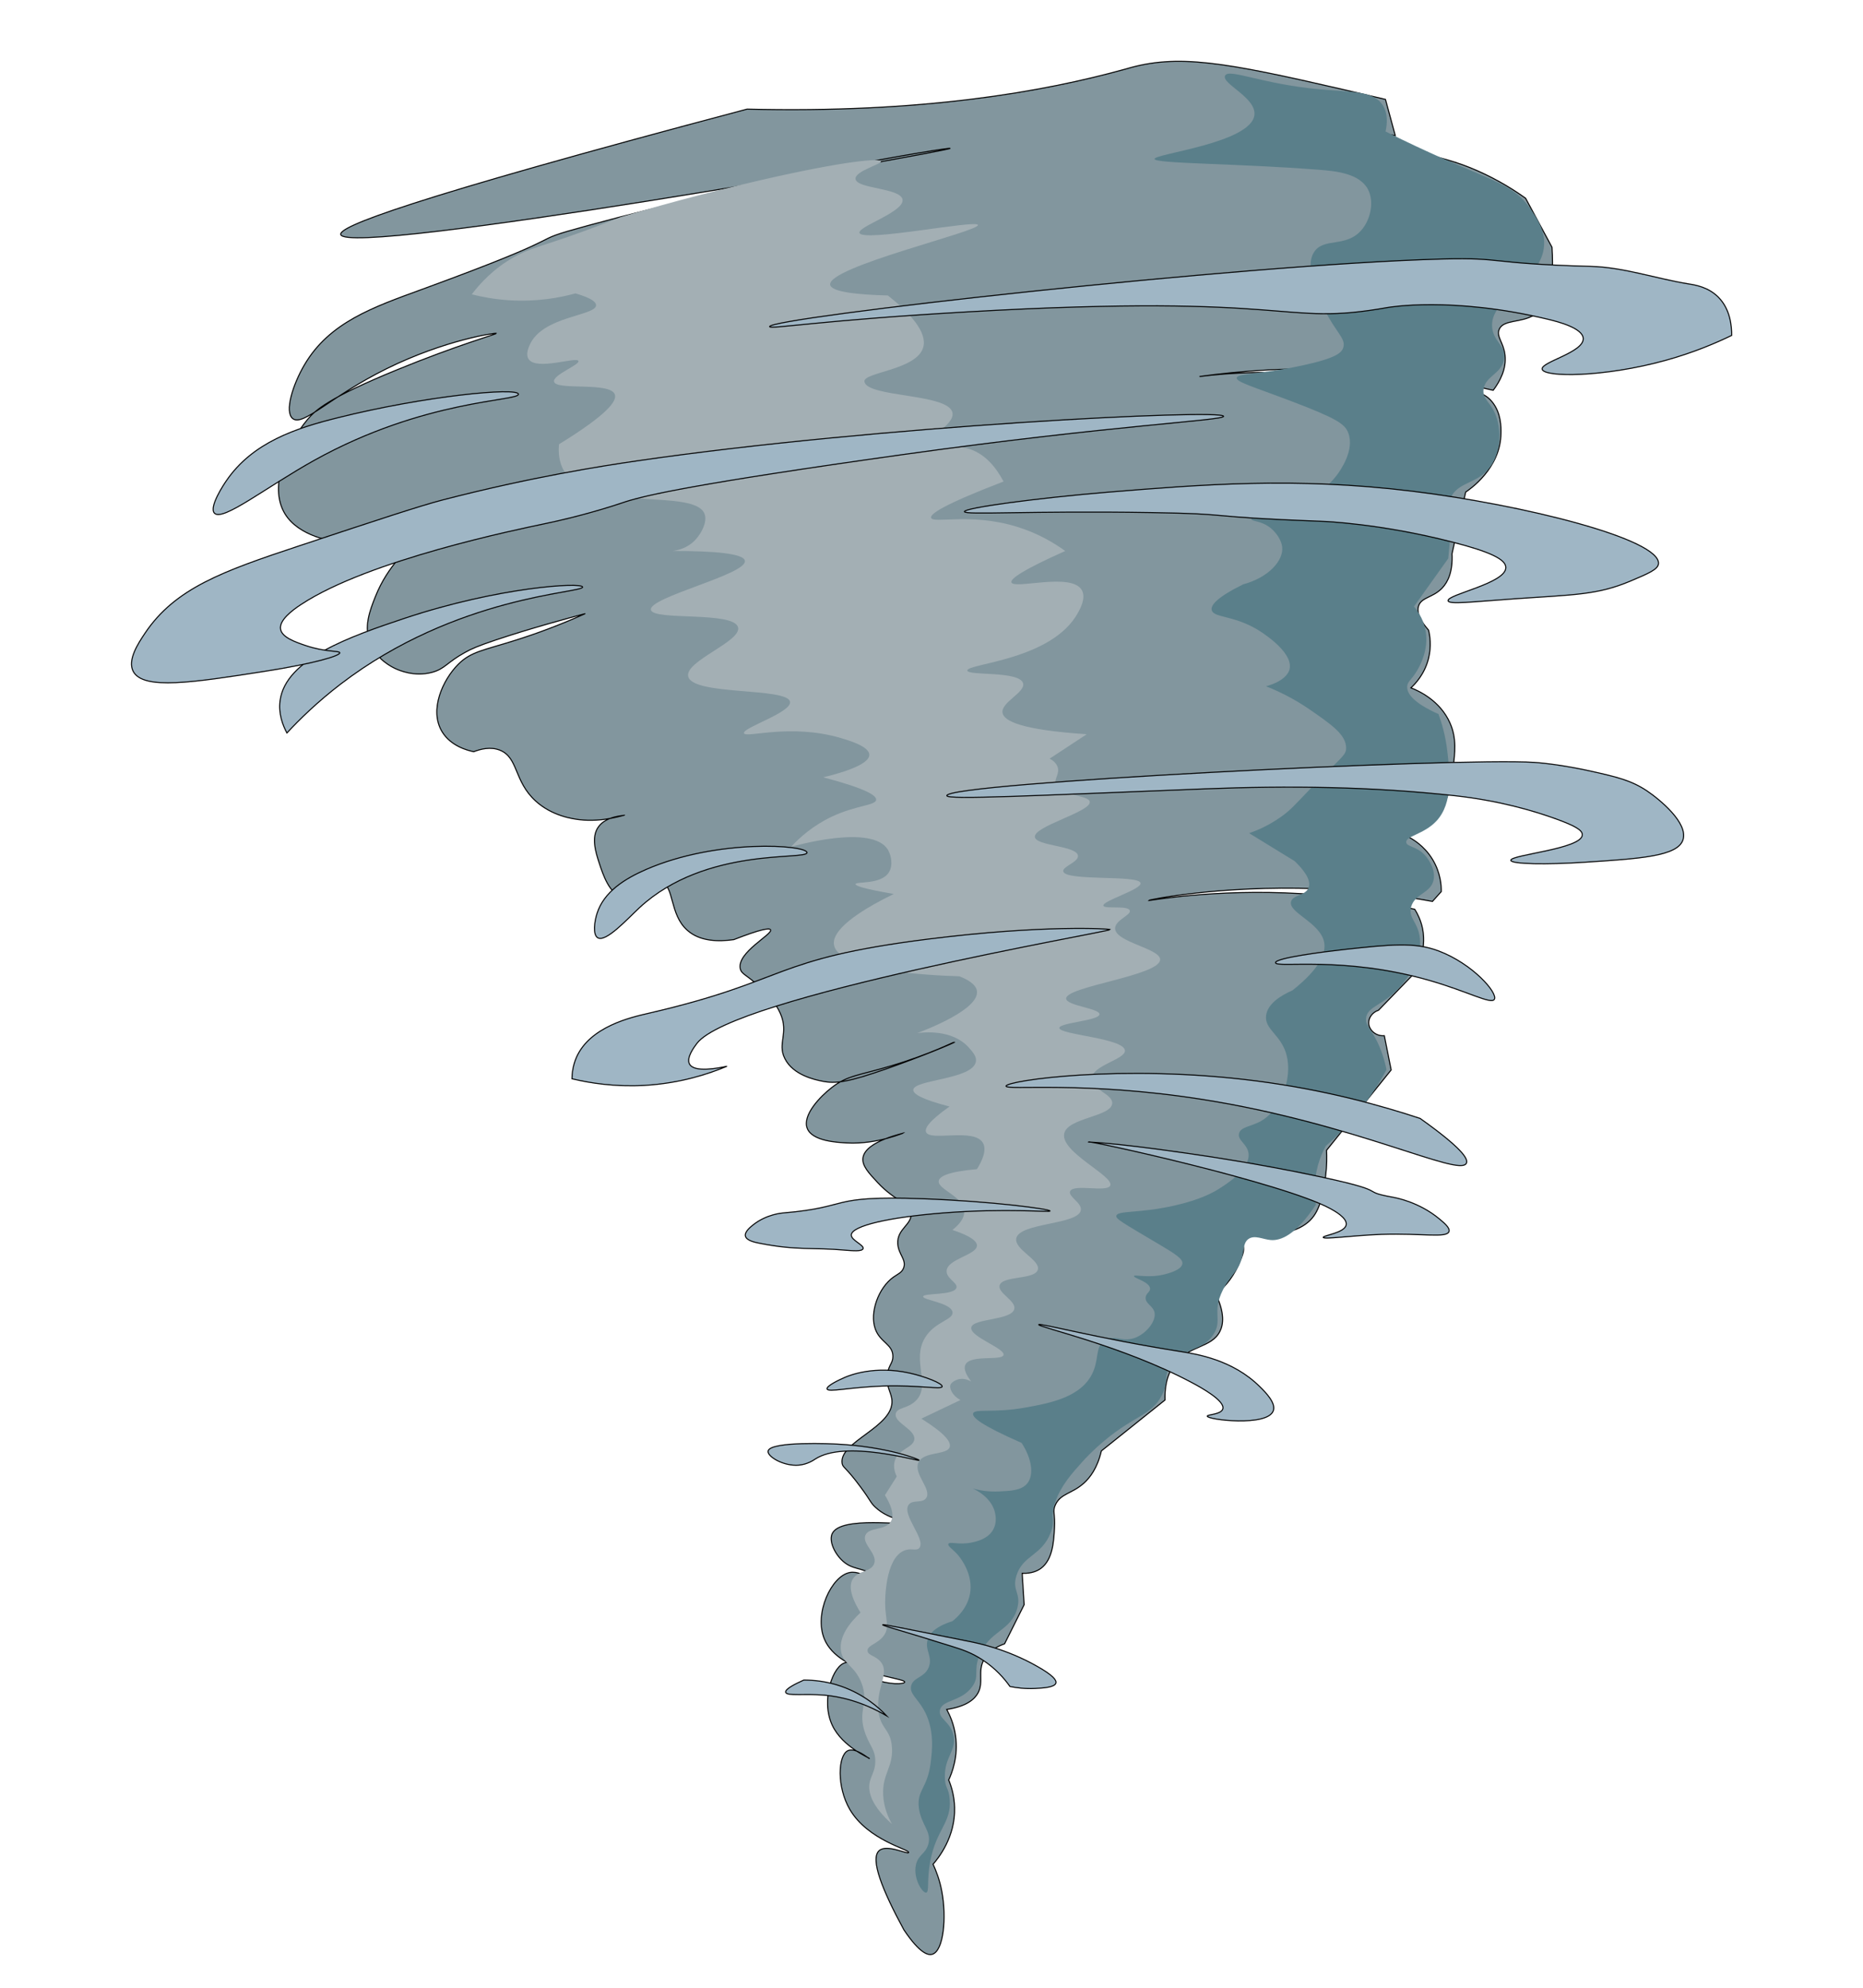 <?xml version='1.0' encoding='utf-8'?>
<svg xmlns="http://www.w3.org/2000/svg" version="1.1" id="Layer_1" x="0px" y="0px" viewBox="0 0 1800 1920" style="enable-background:new 0 0 1800 1920;"> <style type="text/css"> .st0{fill:#82969E;stroke:#010101;stroke-miterlimit:10;} .st1{fill:#5A7F8A;} .st2{fill:#A3AFB4;} .st3{fill:#9FB6C5;stroke:#010101;stroke-miterlimit:10;} </style> <path class="st0" d="M900.6,1887.7c-3.4,0.9-11.3,0.2-27.3-23.7c-20.6-37.8-33-68.6-23.8-76.5c7.5-6.5,27.6,4,28.4,1.9 c1.2-3-39.2-11.6-56.8-41.6c-12.8-22-11.5-52.2-1.9-56.8c7.5-3.6,20.5,8.1,20.8,7.6c0.4-0.6-26-11-35.9-32.2 c-11.4-24.3,0.8-58.5,13.2-60.5c7.1-1.2,10,9,27,15.8c14.6,5.9,29.3,5.2,29.8,3.1c1-4.5-63.3-7.3-77.6-41.6 c-10.2-24.6,6.9-61.1,24.6-64.3c14.3-2.6,30.7,16.3,32.4,14.2c0.8-0.9-2.3-5.2-6.1-8.8c-10.9-10.1-20.6-7.5-30-14 c-9.4-6.4-16.9-20.6-13.5-28.6c7.8-18.3,73.4-7.2,73.8-11.1c0.2-2-17.9-1.6-31.9-14.7c-4.8-4.4-4.2-5.9-14.2-19.4 c-14.9-20.2-17.3-18.6-18-23.2c-2.9-20.8,49.9-34.9,48.2-60.5c-0.5-8.3-6.6-14.1-4.3-26.5c1.6-8.4,5.2-9.7,5.2-16.1 c0-11.9-12.4-13.5-17-26.5c-5.7-15.8,3.1-39.9,17.5-50.1c4.2-3,8.2-4.3,9.9-9c2.9-7.8-5-12.8-5.7-23.2 c-0.9-14.7,14.3-18.5,12.8-29.8c-1.4-10.3-14.5-10.4-32.2-29.3c-8.7-9.3-15.4-16.5-14.2-24.1c2.6-16.4,40.4-23.6,40.2-24.1 c-0.2-0.4-25.9,11.5-55.8,9.9c-9.1-0.5-33.6-1.7-38.3-14.2c-4.8-12.8,12.8-30.9,23.7-39.3c15.2-11.8,26.3-11.7,56.8-20.8 c38.5-11.4,61.8-23.7,62-23.2c0.2,0.6-30.9,13.6-64.8,25.5c-38.5,13.5-50.3,15-63.4,12.3c-6.9-1.4-27.9-5.8-35.9-21.8 c-7.5-14.8,4.1-24.3-4.3-43.5c-4.7-10.9-13.4-19.3-19.9-25.5c-12.3-12-17.7-12.1-18.9-18c-3.1-15.7,31.6-33.1,29.3-37.4 c-1-2-9.5-0.6-35.5,9.5c-14.7,2.1-32.7,1.9-44.9-9c-17.6-15.5-12.3-43-25.5-46.8c-12.1-3.5-21.3,18.2-36.4,15.1 c-13.3-2.7-19.7-22.4-23.2-33.1c-3.3-10.1-8.1-24.9-0.9-35c7.7-11,25.6-10.9,25.5-11.4c-0.1-0.5-21.1,7.2-44,4.3 c-5.8-0.7-26-3.3-42.1-18c-21-19.1-16.6-41.7-34.3-49c-9.1-3.7-18.9-1.2-25.5,1.4c-5.8-1.2-22-5.3-30.5-19.2 c-12.8-20.9,0.5-50.2,15.6-65.3c12.5-12.4,24.2-13.3,56-23.4c18.7-5.9,41.3-14.1,66.7-25.5c-16.6,4.4-53.1,14.3-86.6,25.5 c-17.2,5.8-23.4,8.5-29.8,12.1c-17.4,9.6-19.3,15.9-31.9,19.2c-17.1,4.5-31.9-2.2-34.8-3.5c-3.3-1.5-18.5-8.7-24.8-24.8 c-6.2-15.7-0.5-30.9,5-44.7c12.8-32.4,32.4-43.2,28.4-50.7c-4.3-7.9-26.1,3.8-58.9-1.1c-11.3-1.7-43.4-6.5-56.8-28.4 c-16.4-27,2.7-68.3,21.8-91.1c7.4-8.8,19.7-20.7,87-48.2c56.6-23.2,95.8-34.3,95.5-35c-0.2-0.8-49.5,6.2-106,34.1 c-54.5,26.9-80.8,56.2-90.8,48.2c-8.1-6.5,0.1-32.9,11.4-52c24-40.9,66.1-55.5,113.5-72.8c159.7-58.4,93.1-43.3,159.9-61.5 c171.2-46.8,350.3-76.1,350.5-74.7c0.4,2.4-583.9,105.7-588.9,83.2c-1.6-7.3,56.5-31.9,392.6-121.1c168.2,4.1,285.5-16.4,366.1-38.8 l0,0c49.5-14.8,94.2-6.8,210,19.9c13.2,3,26.7,6.2,40.7,9.5c3.2,11.7,6.3,23.3,9.5,35c-17-3-41.8-6.3-71.9-6.6 c-36.4-0.3-65.3,3.9-65.3,4.7c0.1,0.9,33.7-4.4,79.5,0.9c18.8,2.2,35.2,6.2,68.1,14.2c32.6,7.9,49.3,12,69.1,20.8 c20.6,9.1,36.2,19.2,46.4,26.5c8.5,15.8,17,31.5,25.5,47.3c2.9,42-6.5,58.5-17,65.3c-12.6,8.1-30,4.2-34.1,14.2 c-2.8,7,4.3,12.4,5.7,24.6c1.6,13.6-5.1,25.7-11.4,34.1c-38.8-9.2-86.7-17.3-141.9-19.9c-54.6-2.5-102.7,1.1-141.9,6.6 c31.5-3.9,68.9-5.6,110.7-1.9c17.2,1.5,33.3,3.8,48.2,6.6c13.7,0.6,30.6,1.5,50.1,2.8c52.2,3.6,65.1,6.3,73.8,17 c8.7,10.8,8.6,24.1,8.5,30.3c-0.3,33.9-30.4,54.4-34.1,56.8c-4.4,19.9-8.8,39.7-13.2,59.6c0.8,16.8-3.6,26.9-9.5,33.1 c-8.7,9.2-19.8,8.8-22.7,17c-2.7,7.5,3.3,16.6,9.5,23.6c1.3,5.1,3,15.3,0,27.4c-3.8,15.4-13.1,24.8-17,28.4 c7.3,2.8,28.2,12.2,37.8,34.1c6.5,14.7,4.8,28.4,2.8,44.5c-1.6,13.3-3.2,26.2-12.3,39.7c-10.3,15.3-24.2,22.5-31.2,25.5 c4.6,2.3,15.6,8.6,23.7,21.8c8.1,13.3,8.6,26,8.5,31.2c-2.8,3.2-5.7,6.3-8.5,9.5c-27.4-5-66-10.6-112.6-12.3 c-92.2-3.3-161.8,10.7-161.8,11.4c0.1,0.6,62.3-11.6,147.6-6.6c46.2,2.7,84.1,9.5,109.7,15.1c2.8,4.5,6,10.9,7.6,18.9 c4.3,21.9-6.3,39.5-9.5,44.5c-11,11.4-22.1,22.7-33.1,34.1c-5.8,1.9-9.6,7.1-9.5,12.3c0.1,6.7,6.8,13,15.1,12.3 c2.2,11,4.4,22.1,6.6,33.1c-20.8,25.9-41.6,51.7-62.4,77.6c0.3,6,0.4,14.5-0.9,24.6c-1.4,10.7-3.7,28-11.4,38.8 c-18.5,26-72,19.1-109.7,14.2c-13.9-1.8-42.7-6.4-42.6-7.6c0.2-1.9,78.5-0.4,84.2,22.7c1.1,4.6-0.9,9.2-4.7,18 c-6.4,14.5-15.9,23.6-21.8,28.4c8.8,18.6,7.1,29.5,3.8,35.9c-8.1,16-29.8,13.3-43.5,31.2c-8.6,11.3-9.8,25-9.5,35 c-20.5,16.4-41,32.8-61.5,49.2c-3.9,16.8-11.1,25.9-17,31.2c-11.4,10.2-22.3,9.8-27.4,20.8c-3,6.4-0.1,8.2-0.9,22.7 c-0.7,12.7-1.7,30.4-13.2,38.8c-2.7,1.9-8.2,5.1-18,4.7c0.6,10.1,1.3,20.2,1.9,30.3c-6.3,12.6-12.6,25.2-18.9,37.8 c-6.6,2.3-15.2,6.6-19.9,15.1c-6.4,11.7-0.1,21.7-5.7,32.2c-3.2,6-10.7,13.1-30.3,16.1c3.1,5.7,7,14.4,8.5,25.5 c2.8,19.9-3.4,35.7-6.6,42.6c2.7,6.5,5.4,15.5,5.7,26.5c0.8,28.6-15.6,48.9-20.8,54.9c2.8,6,6.4,15.1,8.5,26.5 C914.6,1851.7,911.9,1884.6,900.6,1887.7z"/> <path class="st1" d="M894.9,1828.1c-3.7,0.7-12.9-13.9-9.9-27c2.2-9.7,9-10.1,11.8-19.4c3.8-12.7-6.9-18.7-9-35.5 c-2.1-17.4,8.2-18.3,11.4-43.5c1.4-11.3,4.2-32.9-7.1-52c-6.2-10.5-13.4-14.9-11.8-22.2c1.9-8.5,12.8-7.8,17-18 c4.2-10.2-4.2-16.9-0.9-27c1.7-5.4,7-12.3,23.7-17.5c3.4-2.6,15.8-12.9,17.5-29.3c1.9-18.8-11.5-34.1-12.3-35 c-4.8-5.4-9.9-8.3-9-10.4c1.2-2.7,10.1,1.3,22.7-1.4c4.4-0.9,15.9-3.4,20.8-12.8c3.1-5.9,2.3-11.8,1.9-14.2 c-2.5-16.3-19.7-24.2-21.8-25.1c5.6,1.5,14.6,3.4,25.5,2.8c11.1-0.5,21.5-1,27-7.6c6.9-8.3,4.5-24.3-5.4-39.3 c-39.6-17.3-47.8-24.8-46.8-28.4c1.4-5,20.2-0.2,50.4-5.7c22.2-4,50.8-9.2,63.1-29.8c9.3-15.4,3.3-29.2,14.2-35.5 c9.6-5.5,17.3,3.2,30.5-2.8c10.2-4.7,19-16.1,17-24.1c-1.5-6.2-9.1-8.3-8.5-14.2c0.4-4.2,4.4-5.1,4.3-8.5 c-0.3-6.6-16.1-10.1-15.6-12.1c0.4-1.8,13.4,2.1,28.4-1.4c3.3-0.8,17.6-4.1,18.4-10.6c0.6-4.8-7.4-9.7-23.4-19.2 c-35.1-20.8-41-24-40.4-27c1-5.4,21.5-2.1,56-9.9c25.7-5.8,38.1-13,43.3-16.3c7.6-4.8,30.2-19.1,28.4-34.1 c-1.1-9.2-10.8-12.5-9.2-19.2c1.5-6.6,11.7-6.6,21.3-12.1c19.3-11,30.3-41.1,24.8-63.1c-5-20.3-21.8-25.1-19.9-39 c1.6-11.3,14.1-19.1,25.5-24.1c27.6-22,32.6-36.8,30.5-46.8c-4-18.9-34.9-28.3-31.9-39c1.8-6.6,14.2-5.6,17-13.5 c2.8-7.6-5.4-17.7-13.5-25.5c-14.7-9-29.3-18-44-27c7.8-2.7,18.9-7.4,30.5-15.6c9.4-6.6,13-11.1,27.7-26.3 c30.8-31.7,35.5-33,35.5-40.4c0-12.8-14-22.5-34.8-36.9c-16.9-11.7-32.4-18.7-42.6-22.7c19.6-5.4,22.3-14.6,22.7-16.3 c4.4-17.5-30.3-38.1-31.9-39c-23.1-13.4-41.7-10.9-43.3-18.4c-0.9-4.5,4.4-11.9,30.5-24.8c24.4-6.5,39.2-23,37.6-36.2 c-0.7-6.2-5.3-13.2-10.6-17.7c-9.4-7.9-18.8-6.5-19.2-9.2c-0.9-6.6,55.6-7,82.3-41.9c4-5.2,17.6-24.7,11.4-41.2 c-3.3-8.7-11.2-14-54.6-30.5c-37.4-14.2-53.7-18.7-53.2-22.7c0.6-4.6,23.4-3.3,63.9-12.1c32.1-7,37.4-12.1,39-17 c2.9-8.9-7.1-14.7-17.7-36.2c-6.6-13.3-20.3-41.1-10.4-56.3c9.3-14.2,30.5-4,45.4-20.8c9.5-10.7,12.7-28.1,6.6-39.7 c-8.2-15.6-31.7-17.7-47.3-18.9c-80.6-6.3-158.2-5.8-158.9-10.4c-0.8-5.1,93.5-15.3,96.5-42.6c1.8-16.8-31.8-30.1-28.4-37.8 c3.4-7.7,35.1,8.1,92.7,13.2c30,2.7,50.5,1.1,59.6,15.1c5.3,8.2,4.4,18.2,2.8,25.5c21.7,10.9,39.7,19.1,52,24.6 c52.9,23.5,72.6,27.7,88,50.1c6.4,9.3,14,20.4,13.2,35c-2,36.2-54,51.2-50.1,80.4c1.8,13.6,13.9,17.5,11.4,30.3 c-2.8,14-18.7,16.1-19.9,29.3c-0.8,9.6,7.4,11.8,12.3,25.5c5.1,14.2,4.2,33.7-4.7,47.3c-12.3,18.6-32.4,14.9-39.7,32.2 c-4.2,9.7-1.7,20.1,0.9,27.4c-0.9,10.1-1.9,20.2-2.8,30.3c-11,15.5-22.1,30.9-33.1,46.4c8.5,10.3,10.7,20,11.4,24.6 c2.6,17.1-5.2,31.6-7.6,35.9c-5.8,10.5-10.2,11.5-10.4,17c-0.2,6.4,5.4,15.3,30.3,26.5c2.9,7.9,6.7,20.4,8.5,35.9 c2.4,21.1,5.7,49.7-10.4,67.2c-12.1,13.1-30.1,14.6-29.3,20.8c0.6,4.4,9.8,3.5,18,12.3c0.6,0.6,10.7,11.8,8.5,23.6 c-2.5,13.4-18.3,13.3-21.8,26.5c-2.9,10.9,6.9,14.7,8.5,30.3c2.3,21.5-13.5,40.1-18,45.4c-16.6,19.6-33.4,19.9-34.1,32.2 c-0.4,7.6,5.9,10,13.2,27.4c3.7,8.9,5.6,16.6,6.6,21.8c-6.7,12.5-15.9,27.3-28.4,42.6c-10.4,12.7-20.9,23-30.3,31.2 c-2.7,5-5.5,11.3-7.6,18.9c-4.2,15.7-3.3,29.3-1.9,37.8c-19.5,29.3-33.8,34.8-43.5,34.1c-7.7-0.6-15.8-5.3-21.8-0.9 c-4.4,3.2-4,8.6-5.7,16.1c-3.6,15.9-11.4,18-18.9,33.1c-11.1,22.3,0.4,28.9-9.5,43.5c-11.2,16.7-28.2,10.9-40.7,29.3 c-7.9,11.6-1.6,14.6-8.5,28.4c-10.7,21.3-28.5,19.4-62.4,50.1c-6.2,5.6-11.1,10.6-15.1,15.1c-9.5,10.6-19.9,22.1-25.5,37.8 c-5.8,16.2,0.5,17-4.7,30.3c-8.7,22.4-27.2,21.6-33.1,41.6c-4.3,14.4,4.8,16.5,0.9,31.2c-5.8,22.3-27.5,21.5-36.9,46.4 c-5.6,14.8,0.6,19.2-6.6,29.3c-10.6,14.9-29,12.4-31.2,22.7c-1.9,8.6,10.8,11.2,13.2,25.5c2.4,14.1-8.6,19.6-8.5,38.8 c0,11.2,3.8,10.4,4.7,21.8c1.9,22.9-13.1,29-18.9,60.5C895.4,1816.9,898,1827.5,894.9,1828.1z"/> <path class="st2" d="M861.8,1761.9c-3.6-6.4-8-16.2-8.5-28.4c-0.9-20.2,9.7-26.4,8.5-45.4c-1.1-18.8-11.7-17.5-13.2-36.9 c-1.7-21.9,10.8-34.6,2.8-45.4c-4.9-6.6-13.1-6.6-13.2-11.4c-0.2-5.4,10.3-6.5,16.1-15.1c5.3-8,1.2-14.4,0.9-30.3 c0-2-0.4-43,18-51.1c7.2-3.2,12.3,0.8,15.1-2.8c6.5-8.3-17.3-31.9-10.4-41.6c3.9-5.4,13.3-1,17-6.6c5.6-8.4-12.4-23-7.6-34.1 c4.9-11.2,27.7-7,30.3-15.1c1.4-4.6-3.7-12.6-27.4-27.4c12.6-6,25.2-12,37.8-18c-8.1-4.3-11.2-11.7-9.5-15.1c1-2,4.7-4.5,8.7-5.2 c0,0,0.1,0,0.2,0c2.5-0.4,6.1-0.2,11,2.4c-4.3-5.5-7.7-11.7-5.7-16.1c4.7-10.3,35.3-3.5,36.9-9.5c1.7-6.4-32.7-17.6-31.2-26.5 c1.5-9.1,39.2-6.7,41.6-18c1.7-8-16.1-15.2-14.2-22.7c2.5-9.6,33.8-5.2,36.9-15.1c2.9-9.3-22.9-19.6-20.8-30.3 c3-15.4,60.4-13,62.4-27.4c1-7.1-12.3-12.9-10.4-18c2.9-7.8,35.8,1.4,38.8-5.7c3.9-9.1-48.2-32.2-44.5-50.1 c3.2-15.5,45.7-16.2,46.4-29.3c0.5-9.2-20-13.2-19.9-23.6c0.1-13.1,32.8-18.7,32.2-27.4c-0.9-12-63.5-15.2-63.4-21.8 c0.1-5.1,38.6-7,38.8-13.2c0.2-5.7-31.8-8.2-32.2-15.1c-0.7-11.8,91-22.2,90.8-37.8c-0.1-10.8-44-16.8-43.5-30.3 c0.3-7.9,15.6-12.6,14.2-17c-1.7-5.3-24.6-1.1-25.5-4.7c-1.2-4.7,37-15.6,35.9-21.8c-1.4-8.3-73.1-1.5-74.7-11.4 c-0.8-4.7,14.9-8.9,14.2-15.1c-1.1-9.7-40.5-9.3-41.6-18c-1.4-10.5,54.6-24.4,53-34.1c-1.2-6.9-30.5-5.5-33.1-17 c-1.2-5.5,4.5-10.3,1.9-17c-1.5-3.8-4.8-6.2-7.6-7.6c12-7.9,24-15.8,35.9-23.6c-63.5-4.2-80.2-12.8-81.4-20.8 c-1.4-10.2,22.3-19.6,19.9-28.4c-3.5-12.3-53.2-7-53.9-12.3c-0.9-6.8,81.7-9.8,106.9-55.8c2.5-4.5,7.8-14.5,3.8-21.8 c-9.8-17.7-65.8-0.4-68.1-7.6c-1.1-3.5,11.2-12.1,52-30.3c-10.5-7.6-26.4-17.3-47.3-23.6c-44.4-13.5-80.7-2.5-82.3-8.5 c-1-3.6,11.2-12.4,70-35c-6.6-12.5-16.6-25.8-32.2-31.2c-20.2-7-40.1,2.5-42.6-2.8c-3-6.6,27.5-20,25.5-32.2 c-3-19.1-82.7-14.8-85.1-30.3c-1.5-9.1,50.5-11,56.8-33.1c4.1-14.6-12.6-33-34.1-50.1c-30.3-0.8-54.8-3.5-55.8-10.4 c-2.5-17.3,144.3-51.5,142.8-57.7c-1.3-5.4-112,17.1-114.5,7.6c-1.6-6.2,43.7-20.3,41.6-32.2c-1.9-11.3-44.5-10.2-45.4-19.9 c-0.7-7.6,25.3-14.2,24.6-17c-0.8-3.1-34.3-0.6-115.4,18c-35.2,8.1-81.7,19.6-136.2,35.9c-26.7,10.7-48.7,18.5-64.3,23.6 c-17.8,5.9-26.8,8.4-38.8,15.1c-19.6,11-32.6,25.3-40.7,35.9c10.2,2.6,22.3,4.8,35.9,5.7c26.4,1.7,48.6-2.3,64.3-6.6 c16.6,4.8,19.9,8.7,19.9,11.4c0,10.5-52.2,10.2-64.3,38.8c-1.1,2.5-3.8,8.9-0.9,13.2c7.5,11.6,46.6-2.7,48.2,1.9 c1.3,3.7-24.9,13.4-23.6,19.9c1.7,8.9,54-0.1,58.7,12.3c2.4,6.3-6.9,19.3-53.9,48.2c-0.6,6.8-0.5,16.5,4.7,25.5 c24.3,42.1,128.3,15.7,136.2,42.6c2.3,7.7-3.8,18.7-9.5,24.6c-7.7,8-17.5,9.9-21.8,10.4c40.3-0.1,69,2.4,70,9.5 c1.9,13.2-93,35.1-90.8,47.3c2,10.9,80.3,1,84.2,17c3.3,13.7-51.4,32.4-48.2,47.3c4,18.8,96.3,10.4,98.4,24.6 c1.5,10.4-46.1,25-44.5,30.3c1.5,5.1,44.7-9.8,93.7,4.7c8,2.4,27.3,8.1,27.4,16.1c0.2,10.3-31.2,18.6-44.5,21.8 c42.8,11.3,51.5,17.8,51.1,21.8c-0.6,5.5-19.1,5.1-42.6,16.1c-18.5,8.7-31.5,20.5-39.7,29.3c4.4-1.3,78.7-22.2,93.7,2.8 c3.1,5.2,5.2,15,0.9,21.8c-7.6,12.2-31.9,8.5-32.2,11.4c-0.1,1.6,7.4,4.4,36.9,9.5c-56.1,27.4-58.8,42.9-57.7,49.2 c4.3,25.2,91.8,29.4,121.1,30.3c13.7,5.3,16.5,10.8,17,14.2c2.5,17.9-49.8,37.7-57.7,40.7c4.4-0.6,33.6-4.5,50.1,14.2 c3.6,4.1,7.4,8.4,6.6,13.2c-2.8,17.6-59.9,17.3-60.5,27.4c-0.2,3.9,8,9.1,35,16.1c-21.2,15-23.9,21.4-22.7,24.6 c3.7,9.5,46.1-4.3,54.9,10.4c4.3,7.2-1.2,18.3-5.7,25.5c-28.7,2.5-36.3,7.2-36.9,11.4c-1.2,8.2,24,14.8,24.6,29.3 c0.3,7.4-5.9,13.7-11.4,18c18.8,6.2,23.7,11.3,23.7,15.1c-0.2,9.2-28.9,12.9-29.3,24.6c-0.3,7.3,10.8,11.2,9.5,16.1 c-2.2,7.7-31.7,4.9-32.2,8.5c-0.4,3.5,27,6,28.4,15.1c1.1,7.5-17,9-26.5,24.6c-13.3,21.8,5.8,45.4-8.5,60.5 c-7.9,8.4-18.9,6.7-19.9,13.2c-1.3,8.9,19,14.8,18,24.6c-0.9,8.2-15.5,9.1-18.9,20.8c-1.7,5.7,0.1,11.3,1.9,15.1 c-3.8,6-7.6,12-11.4,18c5.2,8.4,9.7,18.8,5.7,25.5c-5.3,8.9-21.2,5.1-24.6,13.2c-3.5,8.5,11.9,17.7,8.5,27.4 c-2.9,8.3-15.7,6.4-20.8,15.1c-3.1,5.3-3.3,14.7,7.6,32.2c-10.1,9.5-20.9,22.8-18.9,36.9c1.9,13.2,13.2,13.9,19.9,31.2 c7.6,20-4.6,26.6,3.8,49.2c4.3,11.6,9.6,15.4,9.5,26.5c-0.1,10.2-4.7,13.8-5.7,21.8C839,1731.6,842.1,1744.3,861.8,1761.9z"/> <path class="st3" d="M856.6,1657.3c-24.3-14.1-45-18.6-60.1-19.9c-18.7-1.6-36.4,1.1-37.4-2.8c-0.7-3,8.7-7.9,17.5-11.8 c9,0,21.9,1,36.4,6.1C835.1,1636.7,849.4,1649.7,856.6,1657.3z"/> <path class="st3" d="M975.8,1629c-5.2-7.4-13.8-17.5-27-26c-10.4-6.8-19.4-9.7-29.3-12.8c-47.4-14.9-66.9-19.9-66.7-20.8 c0.2-0.8,16.7,2.7,83.7,16.1c7.9,1.6,35.9,7.1,65.7,24.1c15.6,8.8,18.7,13.4,18,16.1c-1.2,4.2-12.3,4.8-19.9,5.2 C990.1,1631.4,981.5,1630.2,975.8,1629z"/> <path class="st3" d="M742.1,1401.7c-0.8,5.2,15,14.8,29.8,13.5c8.3-0.8,14-4.7,15.8-5.9c29.3-18.9,100,2.6,100.3,1.2 c0.2-1-31.7-13.2-79.2-15.6C806.1,1394.7,743.7,1391.7,742.1,1401.7z"/> <path class="st3" d="M910.3,1339.3c-0.7,3.2-21.6-1.6-57-0.5c-32.5,1.1-53.2,6.4-54.2,2.8c-0.8-2.9,11.6-8.8,17.7-11.4 c4.8-2,28.5-11.3,61.7-4C893.7,1329.5,910.9,1336.3,910.3,1339.3z"/> <path class="st3" d="M1166.4,1367.9c-0.1-1.7,13.6-1.5,15.1-7.1c2.1-7.8-21-20.6-30.3-25.5c-66.6-35.4-148-53.4-147.6-55.8 c0.3-2,57.1,13.4,137.2,26c15,2.4,50.2,7.7,76.6,34.1c5.7,5.6,15.6,15.7,12.8,23.2C1224.4,1378.3,1166.6,1371.4,1166.4,1367.9z"/> <path class="st3" d="M833.9,1206.1c1.2-3.5-11.5-8-11.4-13.2c0.3-8.9,36.9-17.2,88.9-21.3c61.4-4.8,103-0.4,103.1-1.9 c0.2-1.8-55.8-9.4-123-11.8c-93.5-3.4-67.6,8.1-134.8,13.7c-1.3,0.1-16.1,1.3-28.9,11.4c-2.8,2.2-8.5,6.8-7.6,10.9 c1,4.4,8.9,6.1,14.2,7.1c36.3,7.1,51,3.7,82.8,6.6C823,1208,832.9,1209.1,833.9,1206.1z"/> <path class="st3" d="M1278.5,1195.2c-0.3-2,21-4.2,22.2-12.3c1-6.6-11.9-13.6-15.6-15.6c-45.7-24.8-233.5-66.1-233.7-64.3 c0,0.5,16.1-0.5,95.1,10.9c28.7,4.1,68.4,10.3,117.3,20.3c86.3,17.7,46.1,15.7,81.8,22.2c3.3,0.6,25.3,4.6,44.9,20.8 c5.2,4.3,10.5,8.8,9.5,12.3c-2.1,6.7-25.5,1.5-65.3,2.8C1305.9,1193.4,1278.9,1197.4,1278.5,1195.2z"/> <path class="st3" d="M972,1049.1c0.1,4.3,75.8-5.1,189.4,12.8c148.3,23.3,248.7,75.4,255.4,61.7c2.1-4.2-4.6-14.8-44.7-43.3 c-37.7-12.5-91.8-27.6-158.2-36.2C1084.1,1027.4,971.9,1043.9,972,1049.1z"/> <path class="st3" d="M1232.4,929.9c-0.3-4.6,46.8-10.6,66.7-12.8c45-4.9,68-7.2,90.8,1.4c33.2,12.5,57.6,40.8,53.9,46.8 c-3.1,5.1-25.8-7.7-63.1-18.4C1298,923.1,1232.7,935.3,1232.4,929.9z"/> <path class="st3" d="M702.4,1029.9c-8.4,1.8-31.5,6.4-36.2-2.1c-3.3-6.1,4.4-16.3,7.1-19.9c34.5-45.5,399.5-108.1,399.4-110 c0-0.8-64.8-4.8-176,9.2c-152.8,19.3-133.2,40-270.3,71.7c-16.5,3.8-56.4,12.7-69.5,42.6c-3.5,8.1-4.2,15.7-4.3,20.6 c17.1,4.1,41.3,8,70.2,6.4C657.4,1046.4,684.8,1037.3,702.4,1029.9z"/> <path class="st3" d="M914.8,768.6c0.5,4.1,83.2-0.1,248.8-6.6c80.7-3.2,161.9-2.3,242.2,6.6c42.8,4.8,75.6,14.4,98.4,22.7 c16.3,6,24.8,10.3,24.6,15.1c-0.4,13.7-69.5,19.2-69.1,24.6c0.3,3.8,35.2,4.2,70.9,1.9c54-3.5,90.5-5.8,95.5-21.8 c5.1-16.1-22.2-38.7-35-47.3c-15.2-10.1-29.3-13.4-53.9-18.9c-22.9-5.1-43.9-7.8-54.9-8.5C1408.5,731.5,913.4,756.3,914.8,768.6z"/> <path class="st3" d="M577.5,905.8c7.9,4.7,28.4-17.9,40.4-29.1c64.2-59.4,162.2-45.4,161.8-53.2c-0.4-7.3-86.3-13.7-155.4,16.3 c-20.9,9.1-40.9,21.7-47.5,42.6C574.3,890.2,572.6,902.8,577.5,905.8z"/> <path class="st3" d="M277.2,708c12-12.9,29.3-29.9,52-47.3c112.2-85.8,234.6-87.8,233.7-93.7c-0.8-4.7-80.8-0.2-172.2,30.3 c-52.3,17.5-114.8,39.1-120.1,79.5C268.9,689.4,273.2,700.6,277.2,708z"/> <path class="st3" d="M328.3,630.5c0.4,2.9-23.9,10.3-72.8,18c-68.6,10.7-117.1,18.3-126.8,0c-5.7-10.9,4.6-26.8,11.4-36.9 c29-43.3,74.9-59.8,148.5-84.2c77.9-25.8,116.9-38.7,139.1-44.5c85.4-22.1,153.7-32.8,188.3-37.8c231.8-33.8,565.7-50.3,566.2-43 c0.3,4.1-106.3,8.5-309.3,36.9c-201.9,28.3-248.6,39.4-268.1,45.5c-1.3,0.4-6.8,2.3-14.4,4.7c-30.2,9.4-53.8,14.5-63.8,16.6 c-26.5,5.6-170.1,34.9-235.6,78c-8.7,5.7-21.6,15.4-19.9,24.1c1.5,7.8,14.1,12.2,24.1,15.6C314.7,630.1,328,628.4,328.3,630.5z"/> <path class="st3" d="M931.8,494.2c0.3,3.5,63.4-1,179.7,0.9c87.6,1.4,41.9,3.8,166.5,8.5c1.1,0,55.8,2.1,124.9,19.9 c37,9.5,51.9,16.8,52,24.6c0.3,15.4-57.1,26.1-55.8,32.2c0.8,3.8,23.2,1,64.3-1.9c56.7-4,79.4-3.5,111.6-17c18-7.6,27-11.4,27.4-17 c1.7-23.6-129.8-56.8-238.4-70c-113-13.8-203.6-6.3-292.3,0.9C1001.3,481.1,931.5,490.6,931.8,494.2z"/> <path class="st3" d="M500.9,380.7c1,6.9-90.7,4.7-197.2,63.9c-46.7,26-88.5,59.4-96.5,51.1c-5.7-5.9,9.7-28.8,11.4-31.2 c25.4-37.3,67.5-51,107.8-61C410.6,382.4,499.9,373.9,500.9,380.7z"/> <path class="st3" d="M743.6,315.5c0.4,2.8,49-6.1,190.1-14.2c324.1-18.6,300.9,14.6,407.2-4.3c0,0,61.7-11,154.7,11.4 c10.1,2.4,33.4,8.5,34.1,18.4c0.9,13.6-41.1,22.8-39.7,29.8c1.6,8,59.5,8,119.2-8.5c27.5-7.6,49.2-17,63.9-24.1 c0.1-8.7-1.2-25.2-12.8-36.9c-9.7-9.8-22.1-11.8-28.4-12.8c-31.8-5.1-62.9-16.2-95.1-17c-100.2-2.7-82.5-8.7-143.3-7.1 C1199.9,255.3,742.4,307,743.6,315.5z"/> </svg>